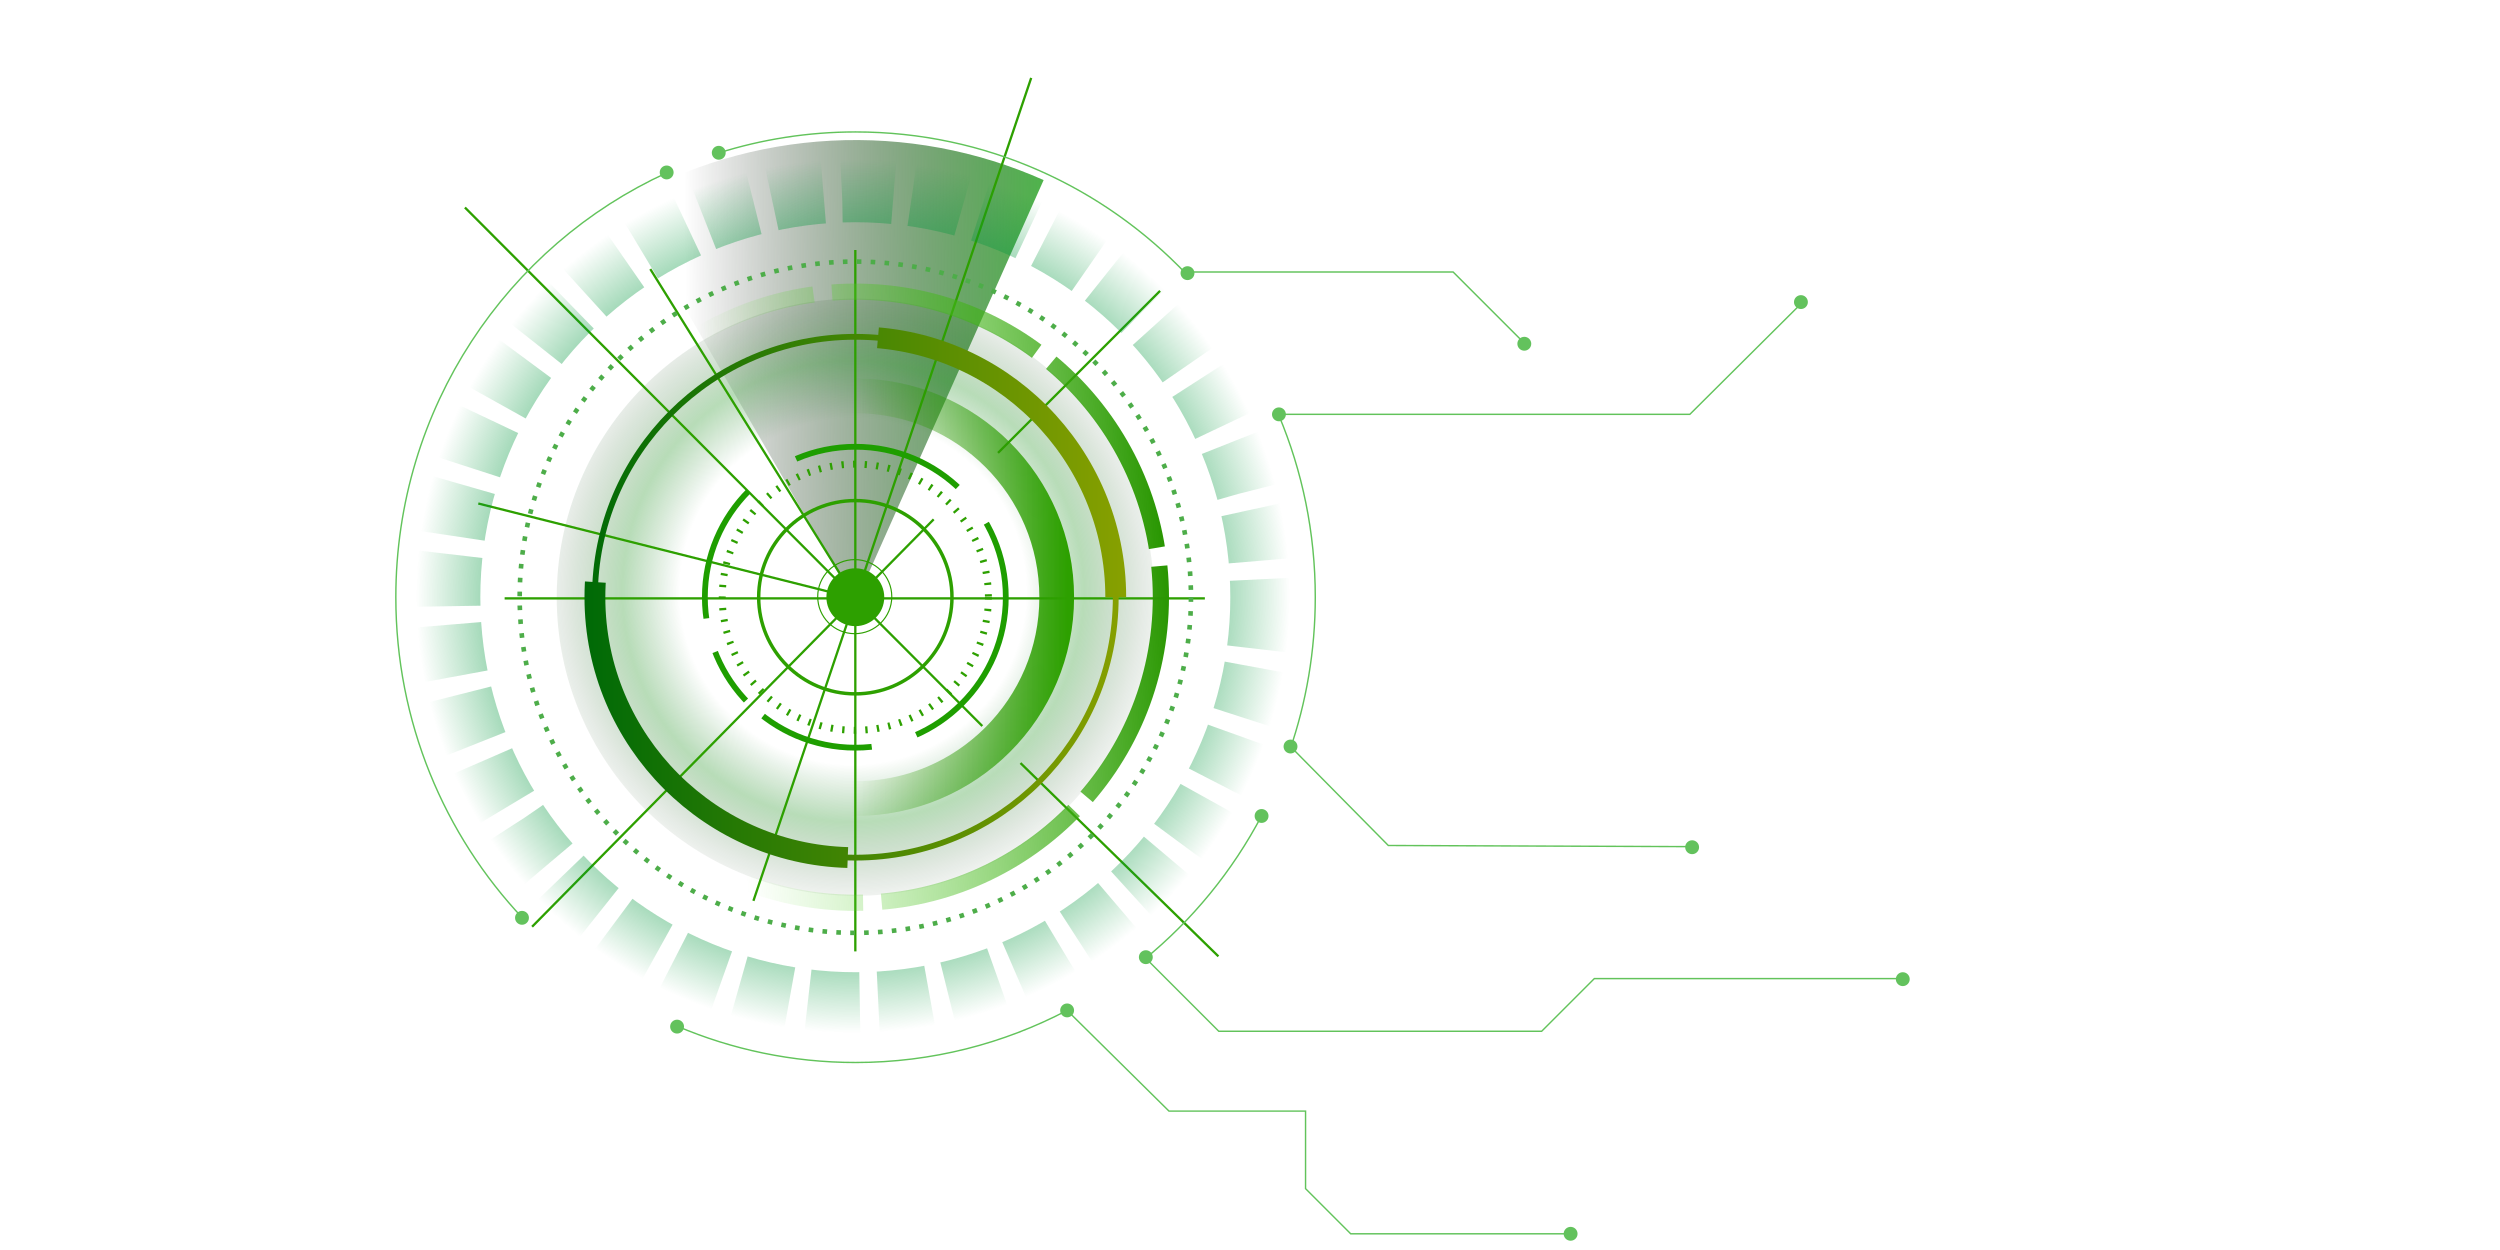 <svg width="800" height="400" viewBox="0 0 1920 1080" fill="none" xmlns="http://www.w3.org/2000/svg" style="border: 1px solid grey;">
	<defs>
		<style>
			.glowing-line {
				stroke: #62C35B;
				stroke-width: 1.24;
				stroke-miterlimit: 10;
				filter: url(#line-shadow);
			}

			.glowing-point {
				fill: #63C25D;
				filter: url(#point-filter);
			}

			#locator-trace {
				z-index: 10;
				transform-origin: 619px 516px;
				animation-name: locator-rotation;
				animation-duration: 10s;
				animation-iteration-count: infinite;
				animation-timing-function: linear;
			}

			@keyframes locator-rotation {
				0% {
						transform: rotate(0deg);
				}
				100% {
						transform: rotate(360deg);
				}
			}
		</style>
	</defs>
	<path id="locator-trace"
		d="M419 174.59C473.667 143.028 535.028 124.852 598.066 121.549C661.103 118.245 724.028 129.907 781.695 155.582L619 521L419 174.59Z"
		fill="url(#locator-trace-linear)" />
	<circle id="Vector" cx="619" cy="516" r="258" fill="url(#center-shadow)" />
	<!-- ● -->
	<circle id="center" cx="619" cy="516" r="25" fill="#2DA000" />
	<!-- ——————————— -->
	<circle id="c1" cx="618.5" cy="515.5" r="32" stroke="#2DA000" />
	<!-- ⚊⚊⚊⚊⚊⚊⚊⚊⚊⚊⚊⚊⚊⚊⚊ -->
	<circle id="c2" cx="619" cy="516" r="83.5" stroke="#2DA000" stroke-width="3" />
	<g id="rays">
		<line id="Line 45" x1="619" y1="822.001" x2="619" y2="216" stroke="#2DA000" stroke-width="2" />
		<line id="Line 46" x1="316" y1="517" x2="921" y2="517" stroke="#2DA000" stroke-width="2" />
		<path id="Line 47" d="M281.709 179.294L728.709 627.294" stroke="#2DA000" stroke-width="2" />
		<path id="Line 48" d="M441.849 232.472L619 517" stroke="#2DA000" stroke-width="2" />
		<path id="Line 49" d="M770.947 67.321L530.947 778.321" stroke="#2DA000" stroke-width="2" />
		<path id="Line 50" d="M293.247 435.031L619 517" stroke="#2DA000" stroke-width="2" />
		<path id="Line 51" d="M686.711 448.703L339.711 800.703" stroke="#2DA000" stroke-width="2" />
		<line id="Line 52" x1="742.293" y1="391.293" x2="882.293" y2="251.293" stroke="#2DA000" stroke-width="2" />
		<line id="Line 54" x1="761.699" y1="659.285" x2="932.699" y2="826.285" stroke="#2DA000" stroke-width="2" />
	</g>
	<!-- ||||||||||||||||||||||| -->
	<circle id="c3-dot" cx="619" cy="516" r="115" stroke="#2DA000" stroke-width="6" stroke-dasharray="2 8" />
	<!-- —————  ————————  ———— —— —————— -->
	<circle id="c4-dash" cx="619" cy="516" r="130" stroke="#1E9E00" stroke-width="5"
		stroke-dasharray="150 40 100 20 50 30 120 50" />
	<!-- ░░░░░░▒▒▒▓▓▓█████▓▓▓▒▒▒░░░░░░ -->
	<circle id="c5" cx="619" cy="516" r="174" stroke="url(#c5-linear)" stroke-width="30" />
	<!-- ■■■■■—————■■■■■————— -->
	<g id="c6">
		<circle id="c6-narrow" cx="619" cy="516" r="225" stroke="url(#c6_linear)" stroke-width="5" />
		<circle id="c6-wide" cx="619" cy="516" r="225" stroke="url(#c6_linear)" stroke-width="18"
			stroke-dasharray="360 360" stroke-dashoffset="360" />
	</g>
	<!-- —————— —————— —————— —————— —————— -->
	<circle id="c7" cx="619" cy="516" r="264" stroke="url(#c7_linear)" stroke-width="14"
		stroke-dasharray="188 16" />
	<!-- ................... -->
	<circle id="c8-dot" cx="619" cy="516" r="290" stroke="#4DAD49" stroke-width="4" stroke-dasharray="4 8" />
	<!-- ▮▮▮▮▮▮▮▮▮▮▮▮▮▮▮▮▮▮▮▮▮-->
	<circle id="c9-dash" cx="619" cy="516" r="352" stroke="url(#c9-radial)" stroke-width="56"
		stroke-dasharray="45 16" />
	<!-- *—————*  *———————*   *———* *——————————* -->
	<g id="c11">
		<g id="c11_5">
			<path id="c11_5-line" class="glowing-line" d="M331.9 793.6C263.8 721.4 222 623.6 222 516C222 352.7 318.2 212.2 456.3 149.2" />
			<circle id="c11_5_point-2" class="glowing-point" cx="456" cy="149" r="6" />
			<circle id="c11_5_point-1" class="glowing-point" cx="331" cy="793" r="6" />
		</g>
		<g id="c11_4">
			<path id="tendril-4_line1" class="glowing-line" d="M803 874L890 960H1008V1027L1047 1066H1237" />
			<circle id="tendril-4_point1" class="glowing-point" cx="1237" cy="1066" r="6" />
			<path id="c11_4-line" class="glowing-line" d="M802.1 872.9C747.3 901.7 685.1 918 619.2 918C564.6 918 512.6 906.8 465.2 886.7" />
			<circle id="c11_4-point-2" class="glowing-point" cx="465" cy="887" r="6" />
			<circle id="c11_4-point-1" class="glowing-point" cx="802" cy="873" r="6" />
		</g>
		<g id="c11_3">
			<path id="tendril-3_line2" class="glowing-line" d="M869 827L933 891H1212L1257.5 845.5H1523" />
			<circle id="tendril-3_point2" class="glowing-point" cx="1524" cy="846" r="6" />
			<path id="c11_3-line" class="glowing-line" d="M970.2 704.5C944.8 752.8 910 795.2 868.3 829.2" />
			<circle id="c11_3-point-2" class="glowing-point" cx="870" cy="827" r="6" />
			<circle id="c11_3-point-1" class="glowing-point" cx="970" cy="705" r="6" />
		</g>
		<g id="c11_2">
			<path id="tendril-2_line2" class="glowing-line" d="M995 645L1079.5 730.5L1342.5 731.5" />
			<circle id="tendril-2_point2" class="glowing-point" cx="1342" cy="732" r="6" />
			<path id="tendril-2_line1" class="glowing-line" d="M985 358H1340L1436.5 262" />
			<circle id="tendril-2_point1" class="glowing-point" cx="1436" cy="261" r="6" />
			<path id="c11_2-line" class="glowing-line" d="M984.9 358.8C1005.2 407.1 1016.4 460.2 1016.4 516C1016.4 562.4 1008.6 607 994.3 648.5" />
			<circle id="c11_2-point2" class="glowing-point" cx="995" cy="645" r="6" />
			<circle id="c11_2-point1" class="glowing-point" cx="985" cy="358" r="6" />
		</g>
		<g id="c11_1">
			<path id="tendril-1_line" class="glowing-line" d="M906 235H1135.5L1196.5 296" />
			<circle id="tendril-1_point2" class="glowing-point" cx="1197" cy="297" r="6" />
			<circle id="c11_1-point2" class="glowing-point" cx="906" cy="236" r="6" />
			<path id="c11_1-line" class="glowing-line" d="M501.1 132.1C538.4 120.4 578.1 114 619.2 114C731.7 114 833.2 161.3 905.5 237.3" />
			<circle id="c11_1-point1" class="glowing-point" cx="501" cy="132" r="6" />
		</g>
	</g>
	<defs>
		<filter id="point-filter" x="-150%" y="-150%" width="400%" height="400%" filterUnits="objectBoundingBox"
			color-interpolation-filters="sRGB">
			<feFlood flood-opacity="0" result="BackgroundImageFix" />
			<feColorMatrix in="SourceAlpha" type="matrix" values="0 0 0 0 0 0 0 0 0 0 0 0 0 0 0 0 0 0 127 0" />
			<feOffset />
			<feGaussianBlur stdDeviation="7.5" />
			<feColorMatrix type="matrix" values="0 0 0 0 0.079 0 0 0 0 0.979 0 0 0 0 0.493 0 0 0 1 0" />
			<feBlend mode="normal" in2="BackgroundImageFix" result="effect1_dropShadow" />
			<feBlend mode="normal" in="SourceGraphic" in2="effect1_dropShadow" result="shape" />
		</filter>
		<filter id="line-shadow" x="211.38" y="103.38" width="1328.62" height="978.62" filterUnits="userSpaceOnUse"
			color-interpolation-filters="sRGB">
			<feFlood flood-opacity="0" result="BackgroundImageFix" />
			<feColorMatrix in="SourceAlpha" type="matrix" values="0 0 0 0 0 0 0 0 0 0 0 0 0 0 0 0 0 0 127 0" />
			<feOffset />
			<feGaussianBlur stdDeviation="5" />
			<feColorMatrix type="matrix" values="0 0 0 0 0.316 0 0 0 0 0.812 0 0 0 0 0.083 0 0 0 1 0" />
			<feBlend mode="normal" in2="BackgroundImageFix" result="effect1_dropShadow" />
			<feBlend mode="normal" in="SourceGraphic" in2="effect1_dropShadow" result="shape" />
		</filter>
		<linearGradient id="locator-trace-linear" x1="471" y1="166" x2="791" y2="162.001"
			gradientUnits="userSpaceOnUse">
			<stop offset="1.08255e-07" stop-opacity="0" />
			<stop offset="1" stop-color="#4CB648" />
		</linearGradient>
		<radialGradient id="center-shadow" cx="0" cy="0" r="1" gradientUnits="userSpaceOnUse"
			gradientTransform="translate(616.992 510.966) rotate(1.03) scale(280.026 280.066)">
			<stop offset="0.534" stop-color="#006A09" stop-opacity="0" />
			<stop offset="0.711" stop-color="#108B11" stop-opacity="0.3" />
			<stop offset="1" stop-color="#0E210F" stop-opacity="0" />
		</radialGradient>
		<radialGradient id="c9-radial" cx="0" cy="0" r="1" gradientUnits="userSpaceOnUse"
			gradientTransform="translate(617 515) rotate(-180) scale(377 378)">
			<stop offset="0.832" stop-color="#01963D" stop-opacity="0.4" />
			<stop offset="1" stop-color="#019634" stop-opacity="0" />
		</radialGradient>
		<linearGradient id="c5-linear" x1="802.32" y1="515.451" x2="616.181" y2="515.451"
			gradientUnits="userSpaceOnUse">
			<stop offset="1.08255e-07" stop-color="#2DA000" />
			<stop offset="1" stop-color="#289400" stop-opacity="0" />
		</linearGradient>
		<linearGradient id="c6_linear" x1="849.984" y1="515.991" x2="388" y2="515.991"
			gradientUnits="userSpaceOnUse">
			<stop stop-color="#87A000" />
			<stop offset="1" stop-color="#006A06" />
		</linearGradient>
		<linearGradient id="c7_linear" x1="888.016" y1="492.466" x2="375.35" y2="537.318"
			gradientUnits="userSpaceOnUse">
			<stop stop-color="#299601" />
			<stop offset="0.748" stop-color="#68E03B" stop-opacity="0" />
		</linearGradient>
	</defs>
</svg>